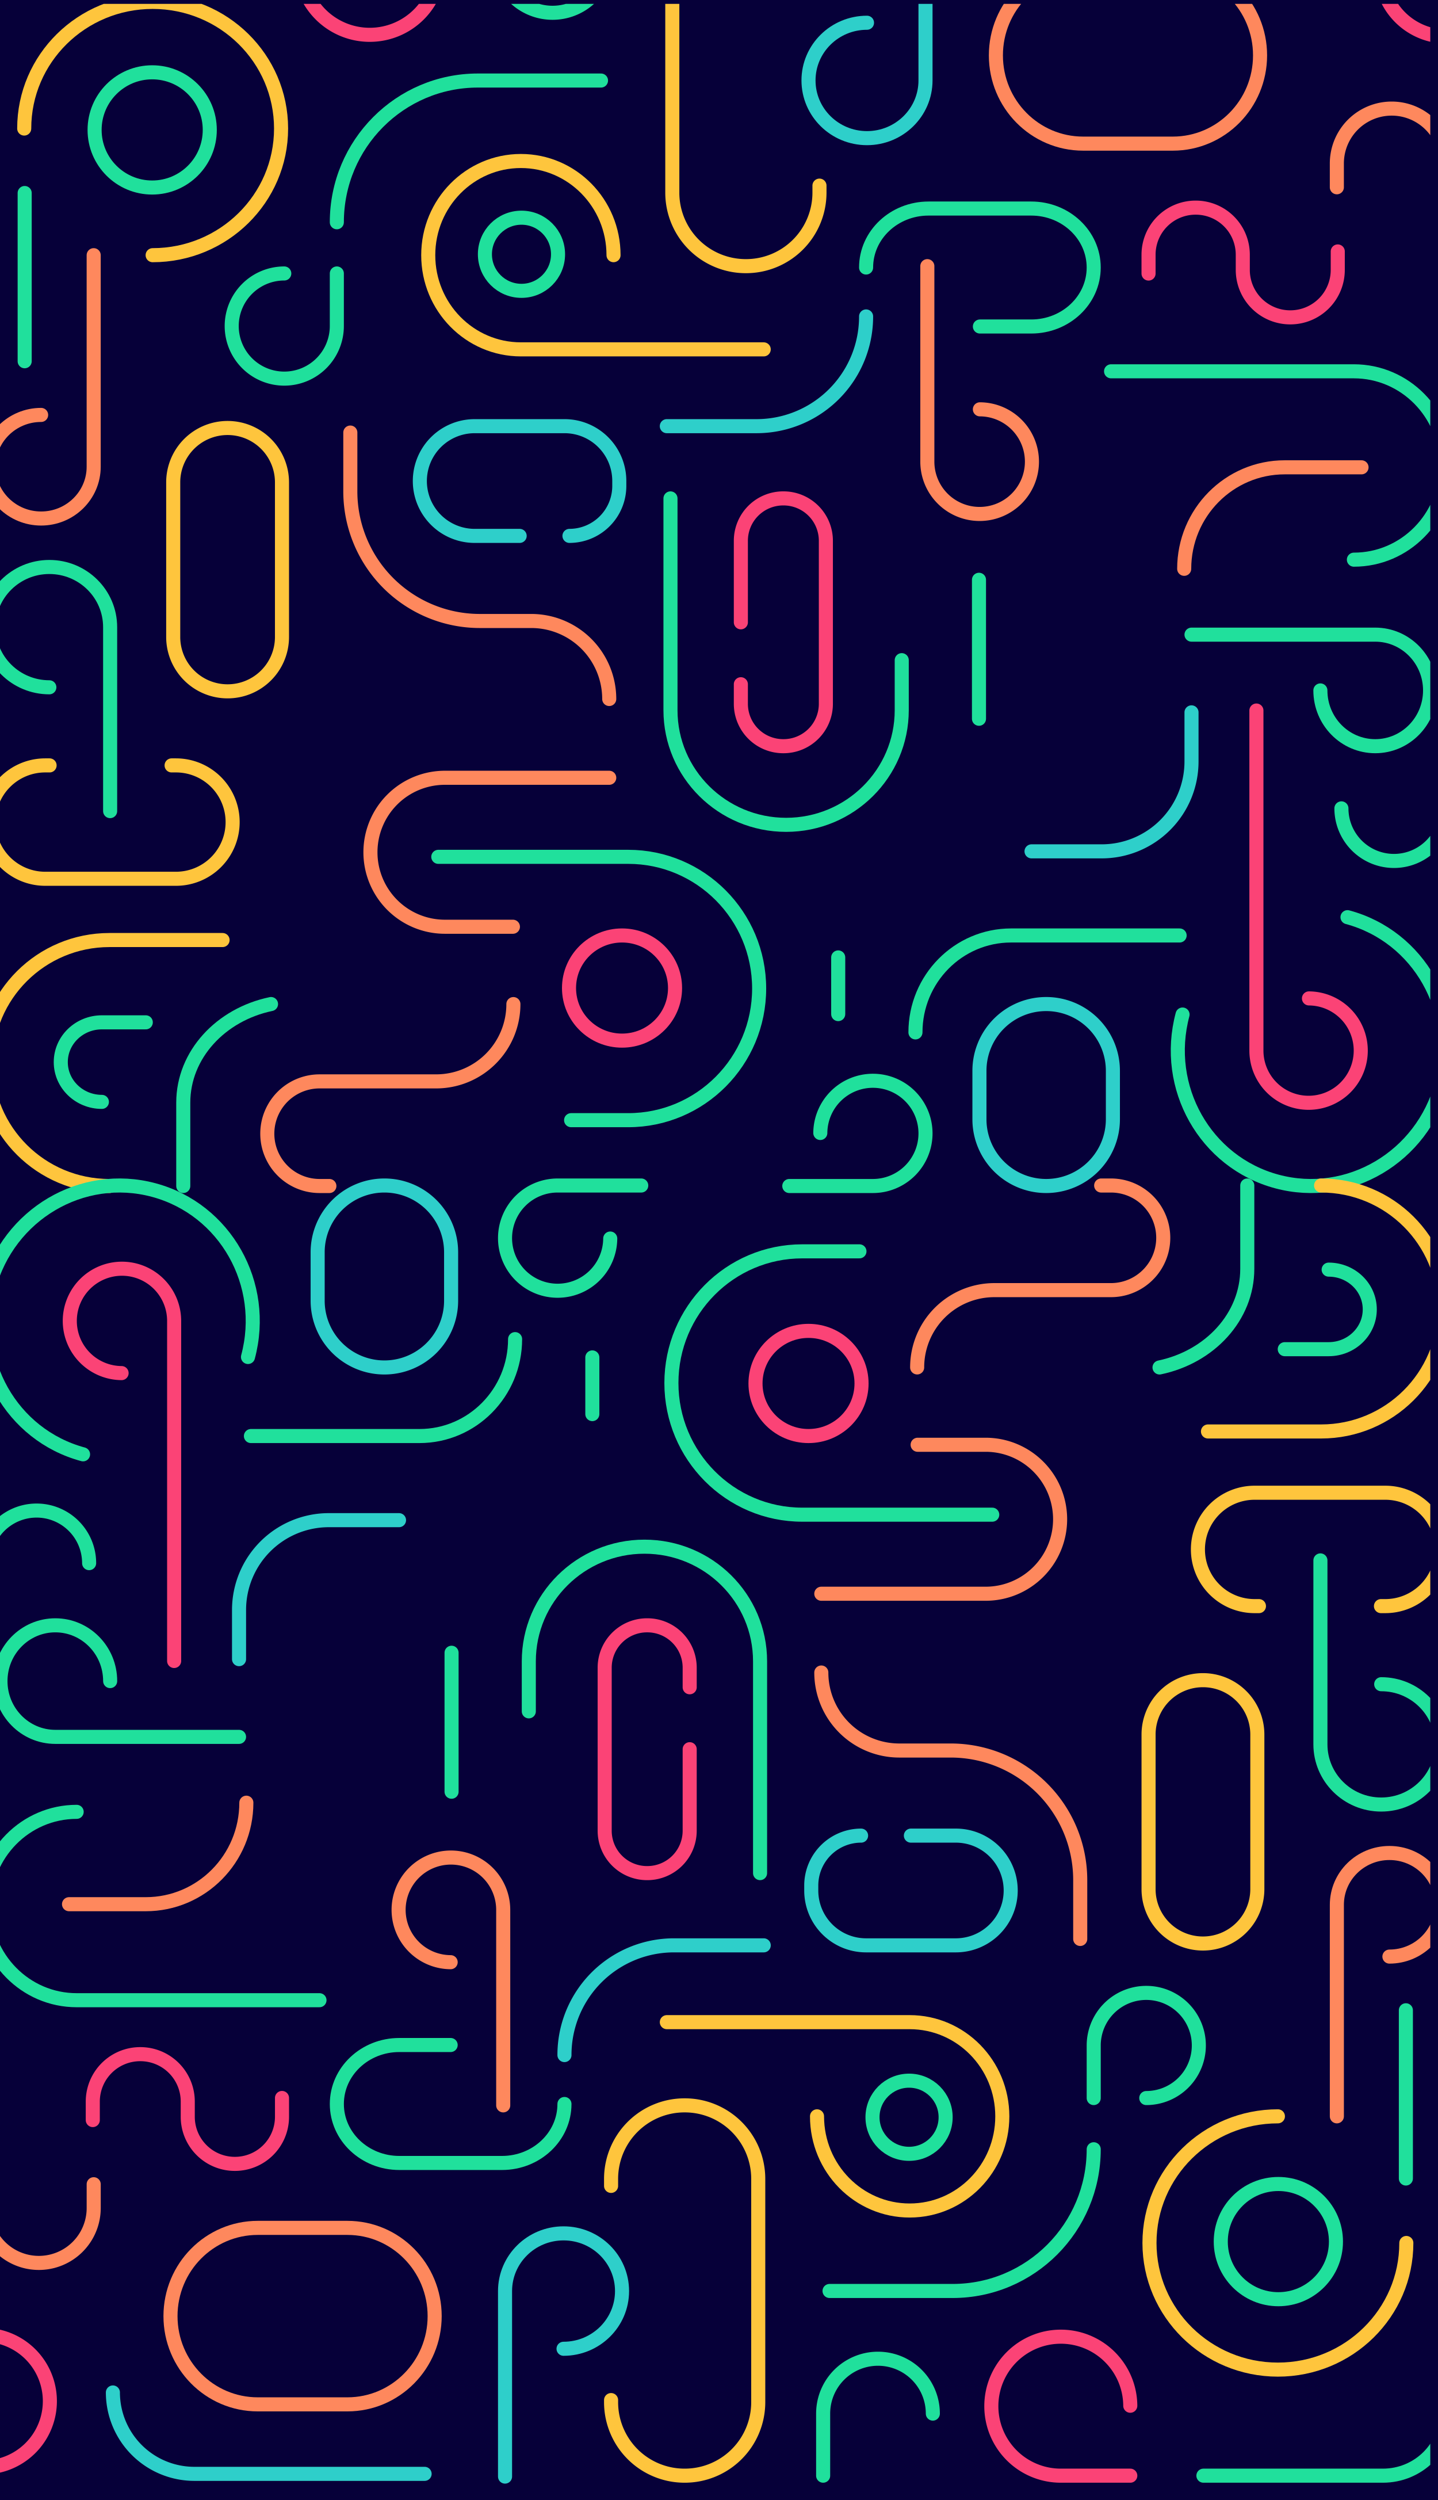 <svg xmlns="http://www.w3.org/2000/svg" xmlns:xlink="http://www.w3.org/1999/xlink" width="1119" height="1945" viewBox="0 0 1119 1945">
  <defs>
    <clipPath id="clip-path">
      <rect id="Background" width="1113" height="929" fill="#060039"/>
    </clipPath>
    <clipPath id="clip-path-2">
      <rect id="Background-2" data-name="Background" width="1113" height="1030" fill="#060039"/>
    </clipPath>
    <clipPath id="clip-habacode_bg">
      <rect width="1119" height="1945"/>
    </clipPath>
  </defs>
  <g id="habacode_bg" data-name="habacode –bg" clip-path="url(#clip-habacode_bg)">
    <rect id="Background-3" data-name="Background" width="1119" height="1948" fill="#060039"/>
    <g id="Group_41" data-name="Group 41" transform="translate(0 3)">
      <g id="Mask_Group_8" data-name="Mask Group 8" clip-path="url(#clip-path)">
        <g id="Taieri" transform="translate(-12.456 -84.744)">
          <path id="Shape" d="M81.8,0A40.9,40.9,0,1,1,0,0" transform="translate(1056.299 710.601)" fill="none" stroke="#20e09c" stroke-linecap="round" stroke-linejoin="round" stroke-miterlimit="10" stroke-width="10.947"/>
          <path id="Shape-2" data-name="Shape" d="M51.215,103.14A51.571,51.571,0,0,1,51.215,0" transform="translate(1086.886 7.113)" fill="none" stroke="#fb4376" stroke-linecap="round" stroke-linejoin="round" stroke-miterlimit="10" stroke-width="10.947"/>
          <path id="Shape-3" data-name="Shape" d="M0,48.3a42.679,42.679,0,0,0,85.358,0V0" transform="translate(399.758 0.711)" fill="none" stroke="#20e09c" stroke-linecap="round" stroke-linejoin="round" stroke-miterlimit="10" stroke-width="10.947"/>
          <path id="Shape-4" data-name="Shape" d="M96.194,191.343C43.068,191.343,0,148.513,0,95.672S43.068,0,96.194,0H184.23" transform="translate(1.423 813.03)" fill="none" stroke="#fec53d" stroke-linecap="round" stroke-linejoin="round" stroke-miterlimit="10" stroke-width="10.947"/>
          <path id="Shape-5" data-name="Shape" d="M31.995,61.884C14.324,61.884,0,48.032,0,30.942S14.324,0,31.995,0H66.152" transform="translate(59.75 877.048)" fill="none" stroke="#20e09c" stroke-linecap="round" stroke-linejoin="round" stroke-miterlimit="10" stroke-width="10.947"/>
          <path id="Shape-6" data-name="Shape" d="M189.209,0H49.527C22.174,0,0,21.656,0,48.369" transform="translate(0 0.711)" fill="none" stroke="#20e09c" stroke-linecap="round" stroke-linejoin="round" stroke-miterlimit="10" stroke-width="10.947"/>
          <path id="Shape-7" data-name="Shape" d="M-287.153,0h179.067A63.4,63.4,0,0,1-44.6,63.307" transform="translate(1082.4 2.134)" fill="none" stroke="#2ecfca" stroke-linecap="round" stroke-linejoin="round" stroke-miterlimit="10" stroke-width="10.947"/>
          <path id="Shape-8" data-name="Shape" d="M85.358,162.138V42.41A42.679,42.679,0,1,0,0,42.41V60.942" transform="translate(1052.743 166.489)" fill="none" stroke="#fe885d" stroke-linecap="round" stroke-linejoin="round" stroke-miterlimit="10" stroke-width="10.947"/>
          <circle id="Shape-9" data-name="Shape" cx="28.453" cy="28.453" r="28.453" transform="translate(389.799 251.093)" fill="none" stroke="#20e09c" stroke-linecap="round" stroke-linejoin="round" stroke-miterlimit="10" stroke-width="10.947"/>
          <ellipse id="Shape-10" data-name="Shape" cx="41.256" cy="40.9" rx="41.256" ry="40.9" transform="translate(455.24 809.474)" fill="none" stroke="#fb4376" stroke-linecap="round" stroke-linejoin="round" stroke-miterlimit="10" stroke-width="10.947"/>
          <circle id="Shape-11" data-name="Shape" cx="44.813" cy="44.813" r="44.813" transform="translate(86.069 137.995)" fill="none" stroke="#20e09c" stroke-linecap="round" stroke-linejoin="round" stroke-miterlimit="10" stroke-width="10.947"/>
          <path id="Shape-12" data-name="Shape" d="M99.939,197.034c55.2,0,99.939-44.107,99.939-98.517S155.137,0,99.939,0,0,44.107,0,98.517" transform="translate(31.298 83.224)" fill="none" stroke="#fec53d" stroke-linecap="round" stroke-linejoin="round" stroke-miterlimit="10" stroke-width="10.947"/>
          <path id="Shape-13" data-name="Shape" d="M3.706,75.724C-11.478,132.5,21.369,190.641,77.068,205.6s113.17-18.956,128.351-75.728S187.757,14.954,132.058,0" transform="translate(928.974 795.247)" fill="none" stroke="#20e09c" stroke-linecap="round" stroke-linejoin="round" stroke-miterlimit="10" stroke-width="10.947"/>
          <path id="Shape-14" data-name="Shape" d="M40.9,0A40.9,40.9,0,1,0,81.8,40.9V0" transform="translate(192.766 294.483)" fill="none" stroke="#20e09c" stroke-linecap="round" stroke-linejoin="round" stroke-miterlimit="10" stroke-width="10.947"/>
          <path id="Shape-15" data-name="Shape" d="M0,54.415A54.061,54.061,0,1,0,54.06,0H0" transform="translate(246.114 0.711)" fill="none" stroke="#fb4376" stroke-linecap="round" stroke-linejoin="round" stroke-miterlimit="10" stroke-width="10.947"/>
          <path id="Shape-16" data-name="Shape" d="M47.3,93.6C21.178,93.6,0,72.644,0,46.8S21.178,0,47.3,0,94.6,20.952,94.6,46.8V189.92" transform="translate(3.557 522.815)" fill="none" stroke="#20e09c" stroke-linecap="round" stroke-linejoin="round" stroke-miterlimit="10" stroke-width="10.947"/>
          <path id="Shape-17" data-name="Shape" d="M100.287,43.39c0,23.963,19.114,43.39,42.687,43.39s42.679-19.427,42.679-43.39S166.547,0,142.974,0H0" transform="translate(939.644 575.452)" fill="none" stroke="#20e09c" stroke-linecap="round" stroke-linejoin="round" stroke-miterlimit="10" stroke-width="10.947"/>
          <path id="Shape-18" data-name="Shape" d="M45.524,99.435C20.382,99.435,0,119.532,0,144.319s20.382,44.89,45.524,44.89,45.524-20.1,45.524-44.884V0" transform="translate(641.604)" fill="none" stroke="#2ecfca" stroke-linecap="round" stroke-linejoin="round" stroke-miterlimit="10" stroke-width="10.947"/>
          <path id="Shape-19" data-name="Shape" d="M24.127,41.256A40.931,40.931,0,1,1,65.056,82.512H0" transform="translate(626.666 921.861)" fill="none" stroke="#20e09c" stroke-linecap="round" stroke-linejoin="round" stroke-miterlimit="10" stroke-width="10.947"/>
          <path id="Shape-20" data-name="Shape" d="M40.9,111.376A40.7,40.7,0,1,1,0,152.071V0" transform="translate(734.075 288.793)" fill="none" stroke="#fe885d" stroke-linecap="round" stroke-linejoin="round" stroke-miterlimit="10" stroke-width="10.947"/>
          <path id="Shape-21" data-name="Shape" d="M40.9,124.272c-22.588,0-40.9,18.04-40.9,40.293s18.312,40.293,40.9,40.293,40.9-18.04,40.9-40.293V0" transform="translate(3.557 280.257)" fill="none" stroke="#fe885d" stroke-linecap="round" stroke-linejoin="round" stroke-miterlimit="10" stroke-width="10.947"/>
          <path id="Shape-22" data-name="Shape" d="M144.183,73.265C144.183,32.8,111.906,0,72.09,0S0,32.8,0,73.265,32.277,146.53,72.093,146.53H261.052" transform="translate(345.698 206.992)" fill="none" stroke="#fec53d" stroke-linecap="round" stroke-linejoin="round" stroke-miterlimit="10" stroke-width="10.947"/>
          <path id="Shape-23" data-name="Shape" d="M188.955,146.53c39.824,0,72.1-32.8,72.1-73.265S228.779,0,188.955,0H0" transform="translate(877.048 370.594)" fill="none" stroke="#20e09c" stroke-linecap="round" stroke-linejoin="round" stroke-miterlimit="10" stroke-width="10.947"/>
          <path id="Shape-24" data-name="Shape" d="M0,68.642C0,30.729,30.4,0,67.9,0h69.763c37.5,0,67.9,30.729,67.9,68.642h0c0,37.913-30.4,68.642-67.9,68.642H67.9C30.4,137.283,0,106.555,0,68.642Z" transform="translate(787.423 56.194)" fill="none" stroke="#fe885d" stroke-linecap="round" stroke-linejoin="round" stroke-miterlimit="10" stroke-width="10.947"/>
          <path id="Shape-25" data-name="Shape" d="M42.323,204.858A42.288,42.288,0,0,1,0,162.606V42.252A42.288,42.288,0,0,1,42.323,0h0A42.288,42.288,0,0,1,84.646,42.252V162.606A42.288,42.288,0,0,1,42.323,204.858Z" transform="translate(147.242 414.695)" fill="none" stroke="#fec53d" stroke-linecap="round" stroke-linejoin="round" stroke-miterlimit="10" stroke-width="10.947"/>
          <path id="Shape-26" data-name="Shape" d="M0,96.383V32.838A32.958,32.958,0,0,1,33.076,0h0A32.958,32.958,0,0,1,66.152,32.838V159.927a32.958,32.958,0,0,1-33.076,32.838h0A32.958,32.958,0,0,1,0,159.927V144.574" transform="translate(588.967 469.466)" fill="none" stroke="#fb4376" stroke-linecap="round" stroke-linejoin="round" stroke-miterlimit="10" stroke-width="10.947"/>
          <path id="Shape-27" data-name="Shape" d="M114.521,225.436v5.54a57.183,57.183,0,0,1-57.261,57.106h0A57.183,57.183,0,0,1,0,230.977V57.1A57.183,57.183,0,0,1,57.261,0h0a57.183,57.183,0,0,1,57.261,57.1v1.707" transform="translate(535.618 0.711)" fill="none" stroke="#fec53d" stroke-linecap="round" stroke-linejoin="round" stroke-miterlimit="10" stroke-width="10.947"/>
          <path id="Shape-28" data-name="Shape" d="M47.48,0H44.058A44.079,44.079,0,0,0,0,44.1H0A44.079,44.079,0,0,0,44.058,88.2h101.8A44.079,44.079,0,0,0,189.92,44.1h0A44.079,44.079,0,0,0,145.862,0H142.44" transform="translate(3.557 677.17)" fill="none" stroke="#fec53d" stroke-linecap="round" stroke-linejoin="round" stroke-miterlimit="10" stroke-width="10.947"/>
          <path id="Shape-29" data-name="Shape" d="M0,0V164.766c0,49.248,40.286,89.172,89.981,89.172s89.981-39.924,89.981-89.172V125.838" transform="translate(534.196 469.466)" fill="none" stroke="#20e09c" stroke-linecap="round" stroke-linejoin="round" stroke-miterlimit="10" stroke-width="10.947"/>
          <path id="Shape-30" data-name="Shape" d="M0,0H147.811c56.256,0,101.86,45.859,101.86,102.429s-45.6,102.429-101.86,102.429H103.345" transform="translate(353.522 748.301)" fill="none" stroke="#20e09c" stroke-linecap="round" stroke-linejoin="round" stroke-miterlimit="10" stroke-width="10.947"/>
          <path id="Shape-31" data-name="Shape" d="M77.509,85.358H42.521A42.679,42.679,0,1,1,42.521,0H112.5a42.613,42.613,0,0,1,42.546,42.679V46.47a38.827,38.827,0,0,1-38.767,38.887" transform="translate(339.321 413.273)" fill="none" stroke="#2ecfca" stroke-linecap="round" stroke-linejoin="round" stroke-miterlimit="10" stroke-width="10.947"/>
          <path id="Shape-32" data-name="Shape" d="M88.558,91.759h39.962c26.837,0,48.6-20.541,48.6-45.88S155.358,0,128.521,0H48.6C21.757,0,0,20.541,0,45.88" transform="translate(686.417 243.98)" fill="none" stroke="#20e09c" stroke-linecap="round" stroke-linejoin="round" stroke-miterlimit="10" stroke-width="10.947"/>
          <path id="Shape-33" data-name="Shape" d="M205.569,0h-95.8C49.145,0,0,49.365,0,110.253" transform="translate(274.567 144.396)" fill="none" stroke="#20e09c" stroke-linecap="round" stroke-linejoin="round" stroke-miterlimit="10" stroke-width="10.947"/>
          <path id="Shape-34" data-name="Shape" d="M40.9,223.95A40.6,40.6,0,1,1,0,264.551V0" transform="translate(990.147 634.491)" fill="none" stroke="#fb4376" stroke-linecap="round" stroke-linejoin="round" stroke-miterlimit="10" stroke-width="10.947"/>
          <path id="Shape-35" data-name="Shape" d="M0,75.4C0,33.758,33.323,0,74.428,0H205.569" transform="translate(724.828 809.474)" fill="none" stroke="#20e09c" stroke-linecap="round" stroke-linejoin="round" stroke-miterlimit="10" stroke-width="10.947"/>
          <path id="Shape-36" data-name="Shape" d="M0,85.358H69.974A85.225,85.225,0,0,0,155.066,0" transform="translate(531.35 327.915)" fill="none" stroke="#2ecfca" stroke-linecap="round" stroke-linejoin="round" stroke-miterlimit="10" stroke-width="10.947"/>
          <path id="Shape-37" data-name="Shape" d="M124.48,0V38.237a69.894,69.894,0,0,1-69.9,69.883H0" transform="translate(815.164 635.913)" fill="none" stroke="#2ecfca" stroke-linecap="round" stroke-linejoin="round" stroke-miterlimit="10" stroke-width="10.947"/>
          <path id="Shape-38" data-name="Shape" d="M137.995,0H78.239C35.026,0,0,35.352,0,78.956" transform="translate(933.953 445.282)" fill="none" stroke="#fe885d" stroke-linecap="round" stroke-linejoin="round" stroke-miterlimit="10" stroke-width="10.947"/>
          <path id="Shape-39" data-name="Shape" d="M0,141.551V76.738C0,39.42,29.146,8.159,68.286,0" transform="translate(155.066 862.822)" fill="none" stroke="#20e09c" stroke-linecap="round" stroke-linejoin="round" stroke-miterlimit="10" stroke-width="10.947"/>
          <path id="Shape-40" data-name="Shape" d="M.421,0V130.882" transform="translate(31.232 231.888)" fill="none" stroke="#20e09c" stroke-linecap="round" stroke-linejoin="round" stroke-miterlimit="10" stroke-width="10.947"/>
          <path id="Shape-41" data-name="Shape" d="M.421,0V108.12" transform="translate(773.843 532.773)" fill="none" stroke="#20e09c" stroke-linecap="round" stroke-linejoin="round" stroke-miterlimit="10" stroke-width="10.947"/>
          <path id="Shape-42" data-name="Shape" d="M.421,0V44.1" transform="translate(664.301 826.545)" fill="none" stroke="#20e09c" stroke-linecap="round" stroke-linejoin="round" stroke-miterlimit="10" stroke-width="10.947"/>
          <path id="Shape-43" data-name="Shape" d="M147.242,34.087V48.512a36.9,36.9,0,0,1-36.948,36.846h0A36.9,36.9,0,0,1,73.336,48.512V36.561A36.617,36.617,0,0,0,36.673,0h0A36.618,36.618,0,0,0,0,36.561V51.271" transform="translate(906.212 243.269)" fill="none" stroke="#fb4376" stroke-linecap="round" stroke-linejoin="round" stroke-miterlimit="10" stroke-width="10.947"/>
          <path id="Shape-44" data-name="Shape" d="M0,51.9A51.916,51.916,0,0,1,51.926,0h0a51.919,51.919,0,0,1,51.926,51.911V89.65a51.917,51.917,0,0,1-51.926,51.9h0A51.918,51.918,0,0,1,0,89.639Z" transform="translate(774.619 862.822)" fill="none" stroke="#2ecfca" stroke-linecap="round" stroke-linejoin="round" stroke-miterlimit="10" stroke-width="10.947"/>
          <g id="Group_30" data-name="Group 30" transform="translate(220.457 418.252)">
            <path id="Shape-45" data-name="Shape" d="M0,0V45.727A100.792,100.792,0,0,0,100.735,146.577h40.122a60.691,60.691,0,0,1,60.613,60.682h0" transform="translate(64.61)" fill="none" stroke="#fe885d" stroke-linecap="round" stroke-linejoin="round" stroke-miterlimit="10" stroke-width="10.947"/>
            <path id="Shape-46" data-name="Shape" d="M185.888,0H58.252a57.944,57.944,0,1,0,0,115.887h52.679" transform="translate(80.193 268.546)" fill="none" stroke="#fe885d" stroke-linecap="round" stroke-linejoin="round" stroke-miterlimit="10" stroke-width="10.947"/>
            <path id="Shape-47" data-name="Shape" d="M48.246,141.516H40.635a40.694,40.694,0,1,1,0-81.388h90.751A60.092,60.092,0,0,0,191.444,0" transform="translate(0.059 444.605)" fill="none" stroke="#fe885d" stroke-linecap="round" stroke-linejoin="round" stroke-miterlimit="10" stroke-width="10.947"/>
          </g>
        </g>
      </g>
      <g id="Mask_Group_21" data-name="Mask Group 21" transform="translate(1113 1940) rotate(180)" clip-path="url(#clip-path-2)">
        <g id="Taieri-2" data-name="Taieri" transform="translate(-12.656 16.388)">
          <path id="Shape-48" data-name="Shape" d="M81.8,0A40.9,40.9,0,1,1,0,0" transform="translate(1056.299 710.601)" fill="none" stroke="#20e09c" stroke-linecap="round" stroke-linejoin="round" stroke-miterlimit="10" stroke-width="10.947"/>
          <path id="Shape-49" data-name="Shape" d="M51.215,103.14A51.571,51.571,0,0,1,51.215,0" transform="translate(1086.886 7.113)" fill="none" stroke="#fb4376" stroke-linecap="round" stroke-linejoin="round" stroke-miterlimit="10" stroke-width="10.947"/>
          <path id="Shape-50" data-name="Shape" d="M0,48.3a42.679,42.679,0,0,0,85.358,0V0" transform="translate(399.758 0.711)" fill="none" stroke="#20e09c" stroke-linecap="round" stroke-linejoin="round" stroke-miterlimit="10" stroke-width="10.947"/>
          <path id="Shape-51" data-name="Shape" d="M96.194,191.343C43.068,191.343,0,148.513,0,95.672S43.068,0,96.194,0H184.23" transform="translate(1.423 813.03)" fill="none" stroke="#fec53d" stroke-linecap="round" stroke-linejoin="round" stroke-miterlimit="10" stroke-width="10.947"/>
          <path id="Shape-52" data-name="Shape" d="M31.995,61.884C14.324,61.884,0,48.032,0,30.942S14.324,0,31.995,0H66.152" transform="translate(59.75 877.048)" fill="none" stroke="#20e09c" stroke-linecap="round" stroke-linejoin="round" stroke-miterlimit="10" stroke-width="10.947"/>
          <path id="Shape-53" data-name="Shape" d="M189.209,0H49.527C22.174,0,0,21.656,0,48.369" transform="translate(0 0.711)" fill="none" stroke="#20e09c" stroke-linecap="round" stroke-linejoin="round" stroke-miterlimit="10" stroke-width="10.947"/>
          <path id="Shape-54" data-name="Shape" d="M0,0H179.067a63.4,63.4,0,0,1,63.491,63.307" transform="translate(795.247 2.134)" fill="none" stroke="#2ecfca" stroke-linecap="round" stroke-linejoin="round" stroke-miterlimit="10" stroke-width="10.947"/>
          <path id="Shape-55" data-name="Shape" d="M85.358,162.406V42.679A42.679,42.679,0,1,0,0,42.679V61.211" transform="translate(1052.743 166.22)" fill="none" stroke="#fe885d" stroke-linecap="round" stroke-linejoin="round" stroke-miterlimit="10" stroke-width="10.947"/>
          <circle id="Shape-56" data-name="Shape" cx="28.453" cy="28.453" r="28.453" transform="translate(389.799 251.093)" fill="none" stroke="#20e09c" stroke-linecap="round" stroke-linejoin="round" stroke-miterlimit="10" stroke-width="10.947"/>
          <ellipse id="Shape-57" data-name="Shape" cx="41.256" cy="40.9" rx="41.256" ry="40.9" transform="translate(455.24 809.474)" fill="none" stroke="#fb4376" stroke-linecap="round" stroke-linejoin="round" stroke-miterlimit="10" stroke-width="10.947"/>
          <circle id="Shape-58" data-name="Shape" cx="44.813" cy="44.813" r="44.813" transform="translate(86.069 137.995)" fill="none" stroke="#20e09c" stroke-linecap="round" stroke-linejoin="round" stroke-miterlimit="10" stroke-width="10.947"/>
          <path id="Shape-59" data-name="Shape" d="M99.939,197.034c55.2,0,99.939-44.107,99.939-98.517S155.137,0,99.939,0,0,44.107,0,98.517" transform="translate(31.298 83.224)" fill="none" stroke="#fec53d" stroke-linecap="round" stroke-linejoin="round" stroke-miterlimit="10" stroke-width="10.947"/>
          <path id="Shape-60" data-name="Shape" d="M3.706,75.724C-11.478,132.5,21.369,190.641,77.068,205.6s113.17-18.956,128.351-75.728S187.757,14.954,132.058,0" transform="translate(928.974 795.247)" fill="none" stroke="#20e09c" stroke-linecap="round" stroke-linejoin="round" stroke-miterlimit="10" stroke-width="10.947"/>
          <path id="Shape-61" data-name="Shape" d="M40.9,0A40.9,40.9,0,1,0,81.8,40.9V0" transform="translate(192.766 294.483)" fill="none" stroke="#20e09c" stroke-linecap="round" stroke-linejoin="round" stroke-miterlimit="10" stroke-width="10.947"/>
          <path id="Shape-62" data-name="Shape" d="M0,54.415A54.061,54.061,0,1,0,54.06,0H0" transform="translate(246.114 0.711)" fill="none" stroke="#fb4376" stroke-linecap="round" stroke-linejoin="round" stroke-miterlimit="10" stroke-width="10.947"/>
          <path id="Shape-63" data-name="Shape" d="M47.3,93.6C21.178,93.6,0,72.644,0,46.8S21.178,0,47.3,0,94.6,20.952,94.6,46.8V189.92" transform="translate(3.557 522.815)" fill="none" stroke="#20e09c" stroke-linecap="round" stroke-linejoin="round" stroke-miterlimit="10" stroke-width="10.947"/>
          <path id="Shape-64" data-name="Shape" d="M100.287,43.39c0,23.963,19.114,43.39,42.687,43.39s42.679-19.427,42.679-43.39S166.547,0,142.974,0H0" transform="translate(939.644 575.452)" fill="none" stroke="#20e09c" stroke-linecap="round" stroke-linejoin="round" stroke-miterlimit="10" stroke-width="10.947"/>
          <path id="Shape-65" data-name="Shape" d="M45.524,99.435C20.382,99.435,0,119.532,0,144.319s20.382,44.89,45.524,44.89,45.524-20.1,45.524-44.884V0" transform="translate(641.604)" fill="none" stroke="#2ecfca" stroke-linecap="round" stroke-linejoin="round" stroke-miterlimit="10" stroke-width="10.947"/>
          <path id="Shape-66" data-name="Shape" d="M24.127,41.256A40.931,40.931,0,1,1,65.056,82.512H0" transform="translate(626.666 921.861)" fill="none" stroke="#20e09c" stroke-linecap="round" stroke-linejoin="round" stroke-miterlimit="10" stroke-width="10.947"/>
          <path id="Shape-67" data-name="Shape" d="M40.9,111.376A40.7,40.7,0,1,1,0,152.071V0" transform="translate(734.075 288.793)" fill="none" stroke="#fe885d" stroke-linecap="round" stroke-linejoin="round" stroke-miterlimit="10" stroke-width="10.947"/>
          <path id="Shape-68" data-name="Shape" d="M40.9,124.272c-22.588,0-40.9,18.04-40.9,40.293s18.312,40.293,40.9,40.293,40.9-18.04,40.9-40.293V0" transform="translate(3.557 280.257)" fill="none" stroke="#fe885d" stroke-linecap="round" stroke-linejoin="round" stroke-miterlimit="10" stroke-width="10.947"/>
          <path id="Shape-69" data-name="Shape" d="M144.183,73.265C144.183,32.8,111.906,0,72.09,0S0,32.8,0,73.265,32.277,146.53,72.093,146.53H261.052" transform="translate(345.698 206.992)" fill="none" stroke="#fec53d" stroke-linecap="round" stroke-linejoin="round" stroke-miterlimit="10" stroke-width="10.947"/>
          <path id="Shape-70" data-name="Shape" d="M188.955,146.53c39.824,0,72.1-32.8,72.1-73.265S228.779,0,188.955,0H0" transform="translate(877.048 370.594)" fill="none" stroke="#20e09c" stroke-linecap="round" stroke-linejoin="round" stroke-miterlimit="10" stroke-width="10.947"/>
          <path id="Shape-71" data-name="Shape" d="M0,68.642C0,30.729,30.4,0,67.9,0h69.763c37.5,0,67.9,30.729,67.9,68.642h0c0,37.913-30.4,68.642-67.9,68.642H67.9C30.4,137.283,0,106.555,0,68.642Z" transform="translate(787.423 56.194)" fill="none" stroke="#fe885d" stroke-linecap="round" stroke-linejoin="round" stroke-miterlimit="10" stroke-width="10.947"/>
          <path id="Shape-72" data-name="Shape" d="M42.323,204.858A42.288,42.288,0,0,1,0,162.606V42.252A42.288,42.288,0,0,1,42.323,0h0A42.288,42.288,0,0,1,84.646,42.252V162.606A42.288,42.288,0,0,1,42.323,204.858Z" transform="translate(147.242 414.695)" fill="none" stroke="#fec53d" stroke-linecap="round" stroke-linejoin="round" stroke-miterlimit="10" stroke-width="10.947"/>
          <path id="Shape-73" data-name="Shape" d="M0,96.383V32.839A32.958,32.958,0,0,1,33.076,0h0A32.958,32.958,0,0,1,66.152,32.839V159.927a32.958,32.958,0,0,1-33.076,32.838h0A32.958,32.958,0,0,1,0,159.927V144.575" transform="translate(588.967 469.466)" fill="none" stroke="#fb4376" stroke-linecap="round" stroke-linejoin="round" stroke-miterlimit="10" stroke-width="10.947"/>
          <path id="Shape-74" data-name="Shape" d="M114.521,225.436v5.54a57.183,57.183,0,0,1-57.261,57.106h0A57.183,57.183,0,0,1,0,230.977V57.1A57.183,57.183,0,0,1,57.261,0h0a57.183,57.183,0,0,1,57.261,57.1v1.707" transform="translate(535.618 0.711)" fill="none" stroke="#fec53d" stroke-linecap="round" stroke-linejoin="round" stroke-miterlimit="10" stroke-width="10.947"/>
          <path id="Shape-75" data-name="Shape" d="M47.48,0H44.058A44.079,44.079,0,0,0,0,44.1H0A44.079,44.079,0,0,0,44.058,88.2h101.8a44.079,44.079,0,0,0,44.058-44.1h0A44.079,44.079,0,0,0,145.863,0H142.44" transform="translate(3.557 677.17)" fill="none" stroke="#fec53d" stroke-linecap="round" stroke-linejoin="round" stroke-miterlimit="10" stroke-width="10.947"/>
          <path id="Shape-76" data-name="Shape" d="M0,0V164.766c0,49.248,40.286,89.172,89.981,89.172s89.981-39.924,89.981-89.172V125.838" transform="translate(534.196 469.466)" fill="none" stroke="#20e09c" stroke-linecap="round" stroke-linejoin="round" stroke-miterlimit="10" stroke-width="10.947"/>
          <path id="Shape-77" data-name="Shape" d="M0,0H147.811c56.256,0,101.86,45.859,101.86,102.429s-45.6,102.429-101.86,102.429H103.345" transform="translate(353.522 748.301)" fill="none" stroke="#20e09c" stroke-linecap="round" stroke-linejoin="round" stroke-miterlimit="10" stroke-width="10.947"/>
          <path id="Shape-78" data-name="Shape" d="M77.666,85.358H42.679A42.679,42.679,0,1,1,42.679,0h69.974A42.613,42.613,0,0,1,155.2,42.679V46.47a38.827,38.827,0,0,1-38.767,38.887" transform="translate(339.163 413.273)" fill="none" stroke="#2ecfca" stroke-linecap="round" stroke-linejoin="round" stroke-miterlimit="10" stroke-width="10.947"/>
          <path id="Shape-79" data-name="Shape" d="M88.558,91.759h39.962c26.837,0,48.6-20.541,48.6-45.88S155.358,0,128.521,0H48.6C21.757,0,0,20.541,0,45.88" transform="translate(686.417 243.98)" fill="none" stroke="#20e09c" stroke-linecap="round" stroke-linejoin="round" stroke-miterlimit="10" stroke-width="10.947"/>
          <path id="Shape-80" data-name="Shape" d="M205.569,0h-95.8C49.145,0,0,49.365,0,110.253" transform="translate(274.567 144.396)" fill="none" stroke="#20e09c" stroke-linecap="round" stroke-linejoin="round" stroke-miterlimit="10" stroke-width="10.947"/>
          <path id="Shape-81" data-name="Shape" d="M40.9,223.95A40.6,40.6,0,1,1,0,264.551V0" transform="translate(990.147 634.491)" fill="none" stroke="#fb4376" stroke-linecap="round" stroke-linejoin="round" stroke-miterlimit="10" stroke-width="10.947"/>
          <path id="Shape-82" data-name="Shape" d="M0,75.4C0,33.758,33.323,0,74.428,0H205.569" transform="translate(724.828 809.474)" fill="none" stroke="#20e09c" stroke-linecap="round" stroke-linejoin="round" stroke-miterlimit="10" stroke-width="10.947"/>
          <path id="Shape-83" data-name="Shape" d="M0,85.358H69.974A85.225,85.225,0,0,0,155.066,0" transform="translate(531.35 327.915)" fill="none" stroke="#2ecfca" stroke-linecap="round" stroke-linejoin="round" stroke-miterlimit="10" stroke-width="10.947"/>
          <path id="Shape-84" data-name="Shape" d="M124.48,0V38.237a69.894,69.894,0,0,1-69.9,69.883H0" transform="translate(815.164 635.913)" fill="none" stroke="#2ecfca" stroke-linecap="round" stroke-linejoin="round" stroke-miterlimit="10" stroke-width="10.947"/>
          <path id="Shape-85" data-name="Shape" d="M137.995,0H78.239C35.026,0,0,35.352,0,78.956" transform="translate(933.953 445.282)" fill="none" stroke="#fe885d" stroke-linecap="round" stroke-linejoin="round" stroke-miterlimit="10" stroke-width="10.947"/>
          <path id="Shape-86" data-name="Shape" d="M0,141.551V76.738C0,39.42,29.146,8.159,68.286,0" transform="translate(155.066 862.822)" fill="none" stroke="#20e09c" stroke-linecap="round" stroke-linejoin="round" stroke-miterlimit="10" stroke-width="10.947"/>
          <path id="Shape-87" data-name="Shape" d="M0,0V130.882" transform="translate(31.653 231.888)" fill="none" stroke="#20e09c" stroke-linecap="round" stroke-linejoin="round" stroke-miterlimit="10" stroke-width="10.947"/>
          <path id="Shape-88" data-name="Shape" d="M0,0V108.12" transform="translate(774.264 532.773)" fill="none" stroke="#20e09c" stroke-linecap="round" stroke-linejoin="round" stroke-miterlimit="10" stroke-width="10.947"/>
          <path id="Shape-89" data-name="Shape" d="M0,0V44.1" transform="translate(664.722 826.545)" fill="none" stroke="#20e09c" stroke-linecap="round" stroke-linejoin="round" stroke-miterlimit="10" stroke-width="10.947"/>
          <path id="Shape-90" data-name="Shape" d="M147.242,34.087V48.512a36.9,36.9,0,0,1-36.948,36.846h0A36.9,36.9,0,0,1,73.336,48.512V36.562A36.617,36.617,0,0,0,36.673,0h0A36.618,36.618,0,0,0,0,36.562V51.271" transform="translate(906.212 243.269)" fill="none" stroke="#fb4376" stroke-linecap="round" stroke-linejoin="round" stroke-miterlimit="10" stroke-width="10.947"/>
          <path id="Shape-91" data-name="Shape" d="M0,51.9A51.916,51.916,0,0,1,51.926,0h0a51.919,51.919,0,0,1,51.926,51.911V89.65a51.917,51.917,0,0,1-51.926,51.9h0A51.918,51.918,0,0,1,0,89.639Z" transform="translate(774.619 862.822)" fill="none" stroke="#2ecfca" stroke-linecap="round" stroke-linejoin="round" stroke-miterlimit="10" stroke-width="10.947"/>
          <g id="Group_30-2" data-name="Group 30" transform="translate(220.457 418.252)">
            <path id="Shape-92" data-name="Shape" d="M0,0V45.727A100.792,100.792,0,0,0,100.735,146.577h40.122a60.691,60.691,0,0,1,60.613,60.682h0" transform="translate(64.61)" fill="none" stroke="#fe885d" stroke-linecap="round" stroke-linejoin="round" stroke-miterlimit="10" stroke-width="10.947"/>
            <path id="Shape-93" data-name="Shape" d="M185.888,0H58.252a57.944,57.944,0,1,0,0,115.887h52.679" transform="translate(80.193 268.546)" fill="none" stroke="#fe885d" stroke-linecap="round" stroke-linejoin="round" stroke-miterlimit="10" stroke-width="10.947"/>
            <path id="Shape-94" data-name="Shape" d="M48.305,141.516H40.694a40.694,40.694,0,0,1,0-81.388h90.751A60.092,60.092,0,0,0,191.5,0" transform="translate(0 444.605)" fill="none" stroke="#fe885d" stroke-linecap="round" stroke-linejoin="round" stroke-miterlimit="10" stroke-width="10.947"/>
          </g>
        </g>
      </g>
    </g>
  </g>
</svg>
